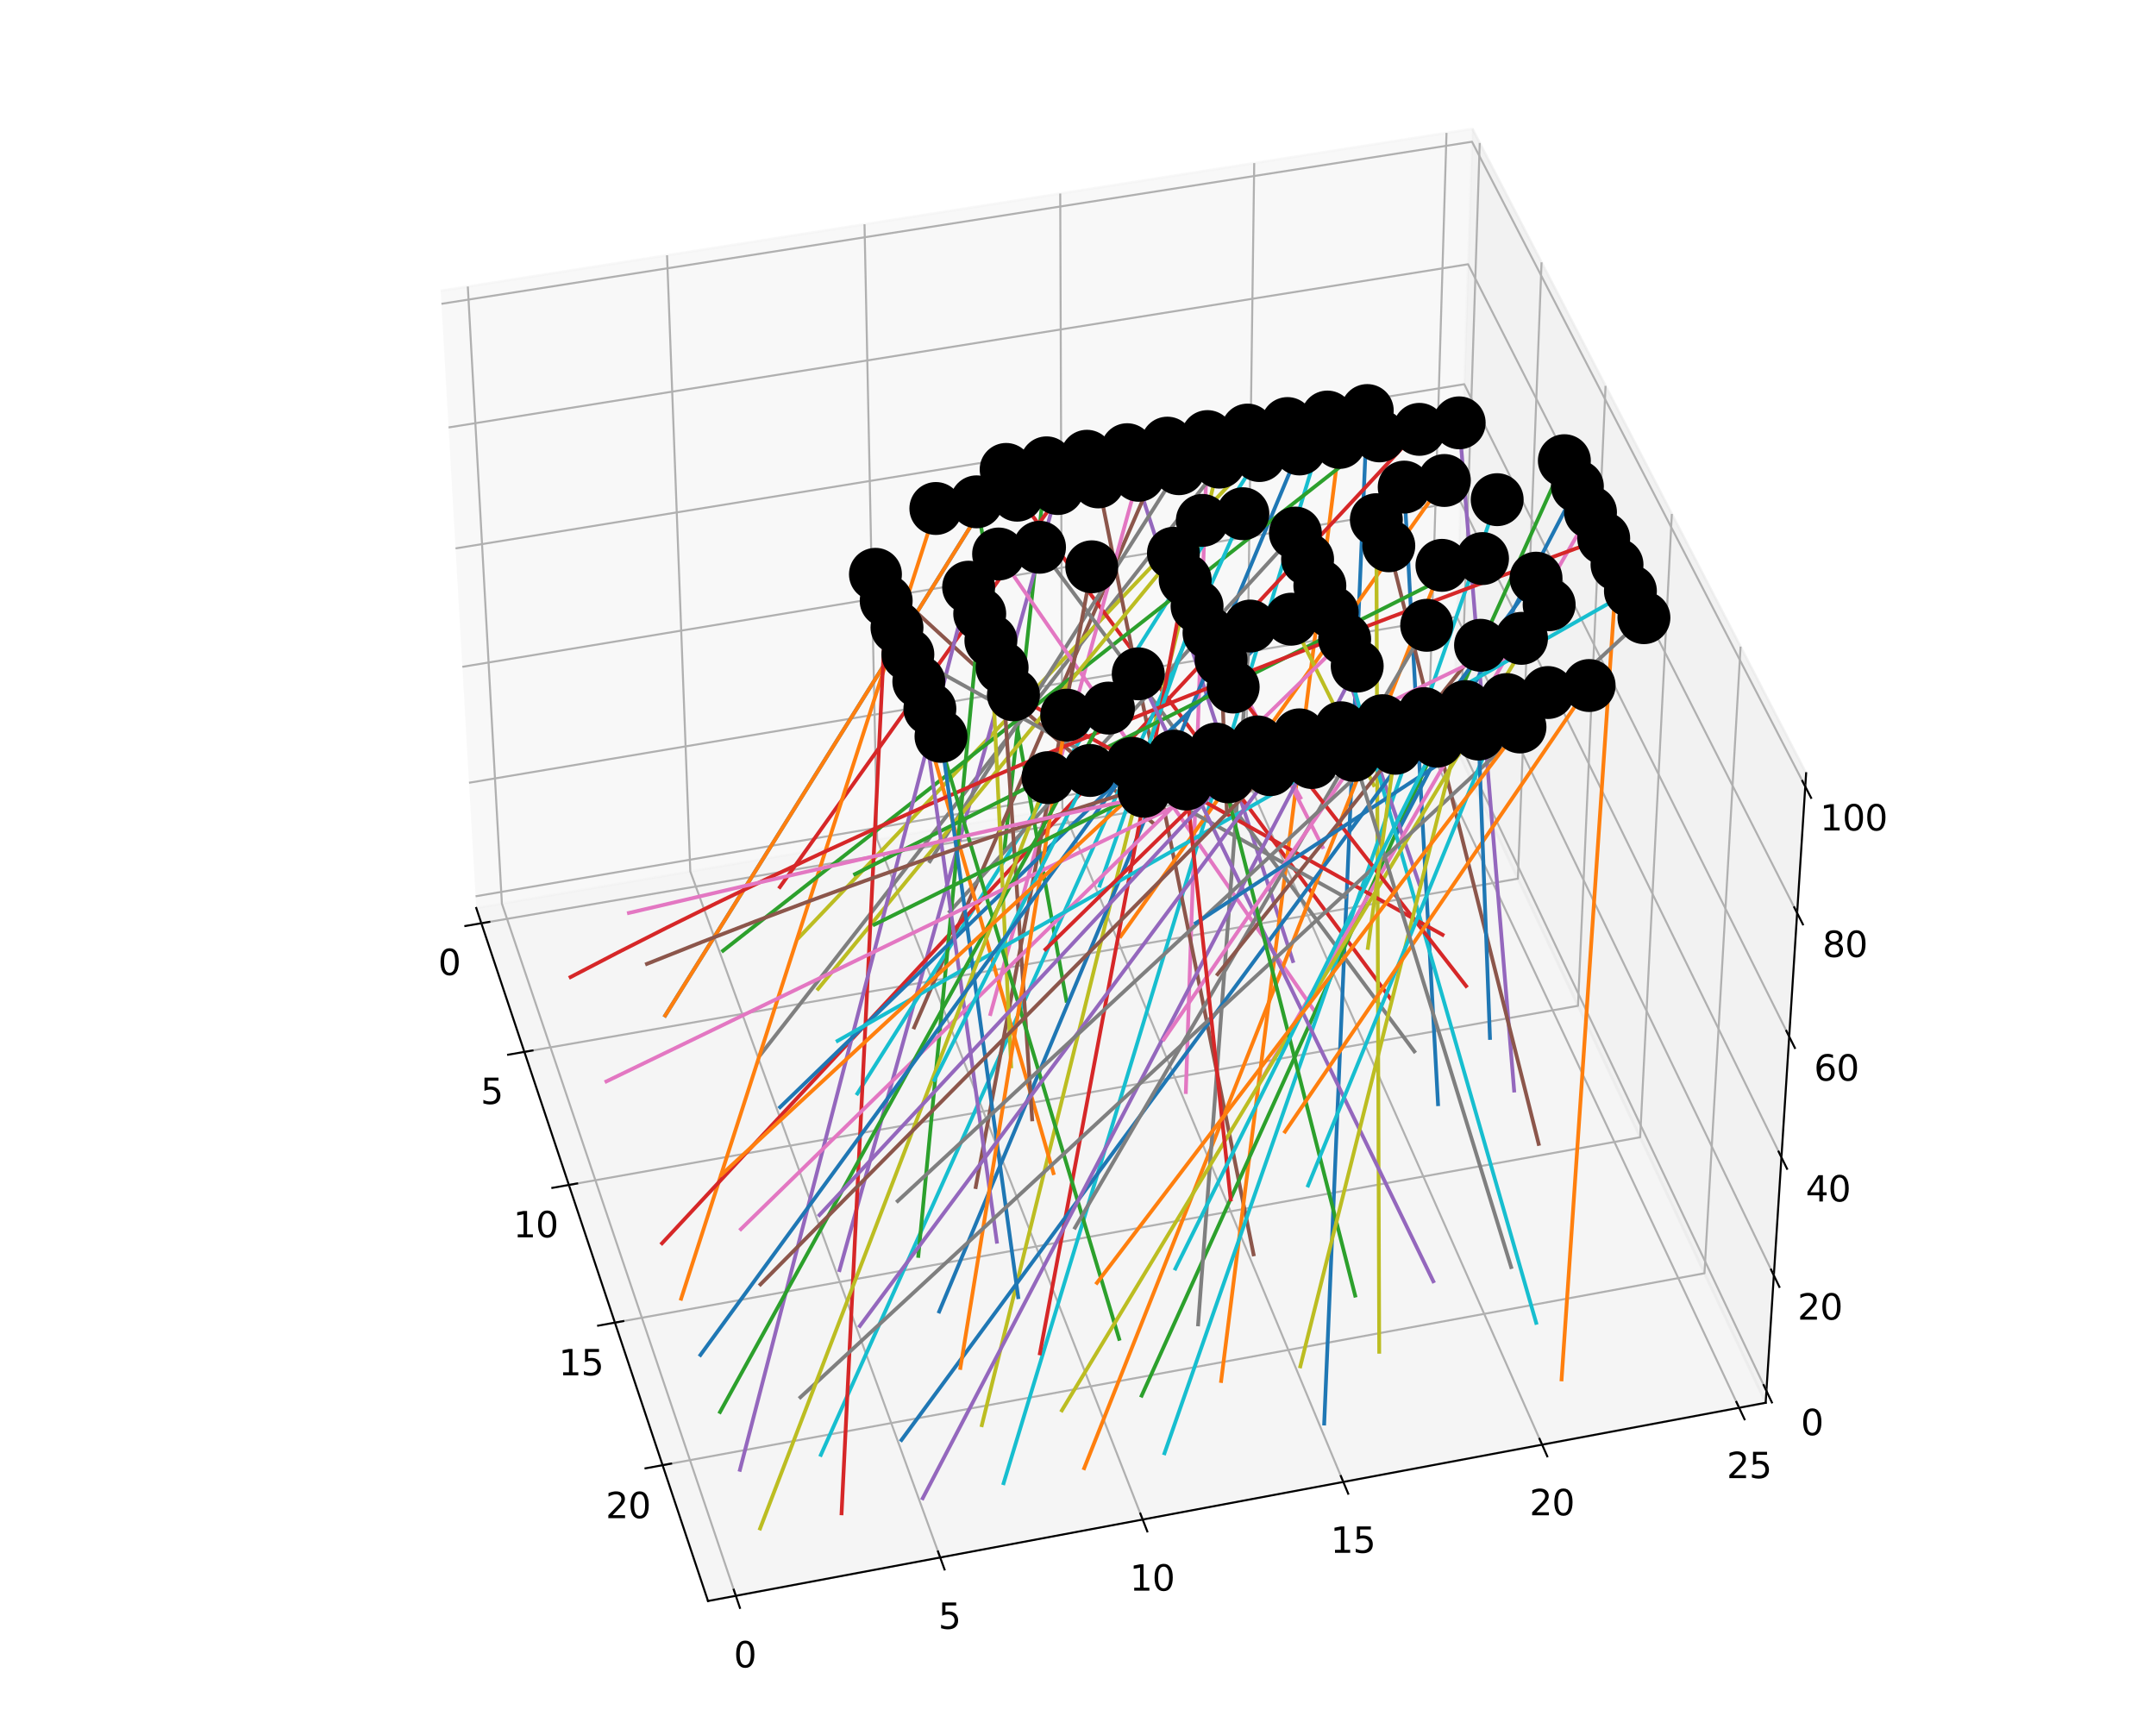 <?xml version="1.0" encoding="utf-8" standalone="no"?>
<!DOCTYPE svg PUBLIC "-//W3C//DTD SVG 1.1//EN"
  "http://www.w3.org/Graphics/SVG/1.1/DTD/svg11.dtd">
<svg height="688.32pt" version="1.1" viewBox="0 0 855.36 688.32" width="855.36pt" xmlns="http://www.w3.org/2000/svg" xmlns:xlink="http://www.w3.org/1999/xlink">
 <defs>
  <style type="text/css">*{stroke-linecap:butt;stroke-linejoin:round;}</style>
 </defs>
 <g id="figure_1">
  <g id="patch_1">
   <path d="M 0 688.32 
L 855.36 688.32 
L 855.36 0 
L 0 0 
z
" style="fill:#ffffff;"/>
  </g>
  <g id="patch_2">
   <path d="M 94.32 677.52 
L 761.04 677.52 
L 761.04 10.8 
L 94.32 10.8 
z
" style="fill:#ffffff;"/>
  </g>
  <g id="pane3d_1">
   <g id="patch_3">
    <path d="M 188.946 360.26 
L 576.39 294.028 
L 584.16 51.115 
L 174.841 115.374 
" style="fill:#f2f2f2;opacity:0.5;stroke:#f2f2f2;stroke-linejoin:miter;"/>
   </g>
  </g>
  <g id="pane3d_2">
   <g id="patch_4">
    <path d="M 576.39 294.028 
L 700.499 556.572 
L 716.552 306.785 
L 584.16 51.115 
" style="fill:#e6e6e6;opacity:0.5;stroke:#e6e6e6;stroke-linejoin:miter;"/>
   </g>
  </g>
  <g id="pane3d_3">
   <g id="patch_5">
    <path d="M 188.946 360.26 
L 280.891 635.226 
L 700.499 556.572 
L 576.39 294.028 
" style="fill:#ececec;opacity:0.5;stroke:#ececec;stroke-linejoin:miter;"/>
   </g>
  </g>
  <g id="axis3d_1">
   <g id="line2d_1">
    <path d="M 188.946 360.26 
L 280.891 635.226 
" style="fill:none;stroke:#000000;stroke-linecap:square;stroke-width:0.8;"/>
   </g>
   <g id="Line3DCollection_1">
    <path d="M 190.971 366.314 
L 579.128 299.82 
L 587.066 56.727 
" style="fill:none;stroke:#b0b0b0;stroke-width:0.8;"/>
    <path d="M 208.038 417.356 
L 602.201 348.63 
L 611.586 104.079 
" style="fill:none;stroke:#b0b0b0;stroke-width:0.8;"/>
    <path d="M 225.691 470.145 
L 626.047 399.074 
L 636.974 153.107 
" style="fill:none;stroke:#b0b0b0;stroke-width:0.8;"/>
    <path d="M 243.957 524.773 
L 650.704 451.234 
L 663.277 203.901 
" style="fill:none;stroke:#b0b0b0;stroke-width:0.8;"/>
    <path d="M 262.872 581.337 
L 676.215 505.2 
L 690.544 256.559 
" style="fill:none;stroke:#b0b0b0;stroke-width:0.8;"/>
   </g>
   <g id="xtick_1">
    <g id="line2d_2">
     <path d="M 194.145 365.77 
L 184.619 367.402 
" style="fill:none;stroke:#000000;stroke-linecap:square;stroke-width:0.8;"/>
    </g>
    <g id="text_1">
     <!-- 0 -->
     <g transform="translate(173.826 386.87)scale(0.14 -0.14)">
      <defs>
       <path d="M 2034 4250 
Q 1547 4250 1301 3770 
Q 1056 3291 1056 2328 
Q 1056 1369 1301 889 
Q 1547 409 2034 409 
Q 2525 409 2770 889 
Q 3016 1369 3016 2328 
Q 3016 3291 2770 3770 
Q 2525 4250 2034 4250 
z
M 2034 4750 
Q 2819 4750 3233 4129 
Q 3647 3509 3647 2328 
Q 3647 1150 3233 529 
Q 2819 -91 2034 -91 
Q 1250 -91 836 529 
Q 422 1150 422 2328 
Q 422 3509 836 4129 
Q 1250 4750 2034 4750 
z
" id="DejaVuSans-30" transform="scale(0.016)"/>
      </defs>
      <use xlink:href="#DejaVuSans-30"/>
     </g>
    </g>
   </g>
   <g id="xtick_2">
    <g id="line2d_3">
     <path d="M 211.263 416.794 
L 201.586 418.481 
" style="fill:none;stroke:#000000;stroke-linecap:square;stroke-width:0.8;"/>
    </g>
    <g id="text_2">
     <!-- 5 -->
     <g transform="translate(190.663 438.025)scale(0.14 -0.14)">
      <defs>
       <path d="M 691 4666 
L 3169 4666 
L 3169 4134 
L 1269 4134 
L 1269 2991 
Q 1406 3038 1543 3061 
Q 1681 3084 1819 3084 
Q 2600 3084 3056 2656 
Q 3513 2228 3513 1497 
Q 3513 744 3044 326 
Q 2575 -91 1722 -91 
Q 1428 -91 1123 -41 
Q 819 9 494 109 
L 494 744 
Q 775 591 1075 516 
Q 1375 441 1709 441 
Q 2250 441 2565 725 
Q 2881 1009 2881 1497 
Q 2881 1984 2565 2268 
Q 2250 2553 1709 2553 
Q 1456 2553 1204 2497 
Q 953 2441 691 2322 
L 691 4666 
z
" id="DejaVuSans-35" transform="scale(0.016)"/>
      </defs>
      <use xlink:href="#DejaVuSans-35"/>
     </g>
    </g>
   </g>
   <g id="xtick_3">
    <g id="line2d_4">
     <path d="M 228.967 469.564 
L 219.134 471.309 
" style="fill:none;stroke:#000000;stroke-linecap:square;stroke-width:0.8;"/>
    </g>
    <g id="text_3">
     <!-- 10 -->
     <g transform="translate(203.621 490.929)scale(0.14 -0.14)">
      <defs>
       <path d="M 794 531 
L 1825 531 
L 1825 4091 
L 703 3866 
L 703 4441 
L 1819 4666 
L 2450 4666 
L 2450 531 
L 3481 531 
L 3481 0 
L 794 0 
L 794 531 
z
" id="DejaVuSans-31" transform="scale(0.016)"/>
      </defs>
      <use xlink:href="#DejaVuSans-31"/>
      <use x="63.623" xlink:href="#DejaVuSans-30"/>
     </g>
    </g>
   </g>
   <g id="xtick_4">
    <g id="line2d_5">
     <path d="M 247.287 524.171 
L 237.293 525.978 
" style="fill:none;stroke:#000000;stroke-linecap:square;stroke-width:0.8;"/>
    </g>
    <g id="text_4">
     <!-- 15 -->
     <g transform="translate(221.639 545.673)scale(0.14 -0.14)">
      <use xlink:href="#DejaVuSans-31"/>
      <use x="63.623" xlink:href="#DejaVuSans-35"/>
     </g>
    </g>
   </g>
   <g id="xtick_5">
    <g id="line2d_6">
     <path d="M 266.257 580.714 
L 256.097 582.585 
" style="fill:none;stroke:#000000;stroke-linecap:square;stroke-width:0.8;"/>
    </g>
    <g id="text_5">
     <!-- 20 -->
     <g transform="translate(240.295 602.356)scale(0.14 -0.14)">
      <defs>
       <path d="M 1228 531 
L 3431 531 
L 3431 0 
L 469 0 
L 469 531 
Q 828 903 1448 1529 
Q 2069 2156 2228 2338 
Q 2531 2678 2651 2914 
Q 2772 3150 2772 3378 
Q 2772 3750 2511 3984 
Q 2250 4219 1831 4219 
Q 1534 4219 1204 4116 
Q 875 4013 500 3803 
L 500 4441 
Q 881 4594 1212 4672 
Q 1544 4750 1819 4750 
Q 2544 4750 2975 4387 
Q 3406 4025 3406 3419 
Q 3406 3131 3298 2873 
Q 3191 2616 2906 2266 
Q 2828 2175 2409 1742 
Q 1991 1309 1228 531 
z
" id="DejaVuSans-32" transform="scale(0.016)"/>
      </defs>
      <use xlink:href="#DejaVuSans-32"/>
      <use x="63.623" xlink:href="#DejaVuSans-30"/>
     </g>
    </g>
   </g>
  </g>
  <g id="axis3d_2">
   <g id="line2d_7">
    <path d="M 700.499 556.572 
L 280.891 635.226 
" style="fill:none;stroke:#000000;stroke-linecap:square;stroke-width:0.8;"/>
   </g>
   <g id="Line3DCollection_2">
    <path d="M 185.6 113.685 
L 199.117 358.522 
L 291.928 633.157 
" style="fill:none;stroke:#b0b0b0;stroke-width:0.8;"/>
    <path d="M 264.642 101.276 
L 273.865 345.744 
L 373.003 617.96 
" style="fill:none;stroke:#b0b0b0;stroke-width:0.8;"/>
    <path d="M 342.982 88.978 
L 347.985 333.073 
L 453.334 602.902 
" style="fill:none;stroke:#b0b0b0;stroke-width:0.8;"/>
    <path d="M 420.629 76.788 
L 421.483 320.509 
L 532.932 587.982 
" style="fill:none;stroke:#b0b0b0;stroke-width:0.8;"/>
    <path d="M 497.592 64.705 
L 494.368 308.05 
L 611.807 573.197 
" style="fill:none;stroke:#b0b0b0;stroke-width:0.8;"/>
    <path d="M 573.881 52.728 
L 566.648 295.694 
L 689.969 558.546 
" style="fill:none;stroke:#b0b0b0;stroke-width:0.8;"/>
   </g>
   <g id="xtick_6">
    <g id="line2d_8">
     <path d="M 291.119 630.762 
L 293.55 637.957 
" style="fill:none;stroke:#000000;stroke-linecap:square;stroke-width:0.8;"/>
    </g>
    <g id="text_6">
     <!-- 0 -->
     <g transform="translate(291.112 661.569)scale(0.14 -0.14)">
      <use xlink:href="#DejaVuSans-30"/>
     </g>
    </g>
   </g>
   <g id="xtick_7">
    <g id="line2d_9">
     <path d="M 372.138 615.587 
L 374.735 622.716 
" style="fill:none;stroke:#000000;stroke-linecap:square;stroke-width:0.8;"/>
    </g>
    <g id="text_7">
     <!-- 5 -->
     <g transform="translate(372.256 646.274)scale(0.14 -0.14)">
      <use xlink:href="#DejaVuSans-35"/>
     </g>
    </g>
   </g>
   <g id="xtick_8">
    <g id="line2d_10">
     <path d="M 452.416 600.551 
L 455.174 607.615 
" style="fill:none;stroke:#000000;stroke-linecap:square;stroke-width:0.8;"/>
    </g>
    <g id="text_8">
     <!-- 10 -->
     <g transform="translate(448.201 631.119)scale(0.14 -0.14)">
      <use xlink:href="#DejaVuSans-31"/>
      <use x="63.623" xlink:href="#DejaVuSans-30"/>
     </g>
    </g>
   </g>
   <g id="xtick_9">
    <g id="line2d_11">
     <path d="M 531.961 585.652 
L 534.878 592.651 
" style="fill:none;stroke:#000000;stroke-linecap:square;stroke-width:0.8;"/>
    </g>
    <g id="text_9">
     <!-- 15 -->
     <g transform="translate(527.865 616.103)scale(0.14 -0.14)">
      <use xlink:href="#DejaVuSans-31"/>
      <use x="63.623" xlink:href="#DejaVuSans-35"/>
     </g>
    </g>
   </g>
   <g id="xtick_10">
    <g id="line2d_12">
     <path d="M 610.785 570.888 
L 613.857 577.824 
" style="fill:none;stroke:#000000;stroke-linecap:square;stroke-width:0.8;"/>
    </g>
    <g id="text_10">
     <!-- 20 -->
     <g transform="translate(606.805 601.223)scale(0.14 -0.14)">
      <use xlink:href="#DejaVuSans-32"/>
      <use x="63.623" xlink:href="#DejaVuSans-30"/>
     </g>
    </g>
   </g>
   <g id="xtick_11">
    <g id="line2d_13">
     <path d="M 688.896 556.258 
L 692.12 563.131 
" style="fill:none;stroke:#000000;stroke-linecap:square;stroke-width:0.8;"/>
    </g>
    <g id="text_11">
     <!-- 25 -->
     <g transform="translate(685.031 586.478)scale(0.14 -0.14)">
      <use xlink:href="#DejaVuSans-32"/>
      <use x="63.623" xlink:href="#DejaVuSans-35"/>
     </g>
    </g>
   </g>
  </g>
  <g id="axis3d_3">
   <g id="line2d_14">
    <path d="M 700.499 556.572 
L 716.552 306.785 
" style="fill:none;stroke:#000000;stroke-linecap:square;stroke-width:0.8;"/>
   </g>
   <g id="Line3DCollection_3">
    <path d="M 700.802 551.858 
L 576.537 289.421 
L 188.679 355.621 
" style="fill:none;stroke:#b0b0b0;stroke-width:0.8;"/>
    <path d="M 703.747 506.04 
L 577.968 244.693 
L 186.084 310.574 
" style="fill:none;stroke:#b0b0b0;stroke-width:0.8;"/>
    <path d="M 706.758 459.19 
L 579.428 199.04 
L 183.435 264.573 
" style="fill:none;stroke:#b0b0b0;stroke-width:0.8;"/>
    <path d="M 709.837 411.271 
L 580.919 152.433 
L 180.729 217.59 
" style="fill:none;stroke:#b0b0b0;stroke-width:0.8;"/>
    <path d="M 712.988 362.247 
L 582.441 104.843 
L 177.964 169.592 
" style="fill:none;stroke:#b0b0b0;stroke-width:0.8;"/>
    <path d="M 716.212 312.078 
L 583.996 56.237 
L 175.139 120.545 
" style="fill:none;stroke:#b0b0b0;stroke-width:0.8;"/>
   </g>
   <g id="xtick_12">
    <g id="line2d_15">
     <path d="M 699.721 549.573 
L 702.97 556.436 
" style="fill:none;stroke:#000000;stroke-linecap:square;stroke-width:0.8;"/>
    </g>
    <g id="text_12">
     <!-- 0 -->
     <g transform="translate(714.449 569.431)scale(0.14 -0.14)">
      <use xlink:href="#DejaVuSans-30"/>
     </g>
    </g>
   </g>
   <g id="xtick_13">
    <g id="line2d_16">
     <path d="M 702.651 503.763 
L 705.943 510.604 
" style="fill:none;stroke:#000000;stroke-linecap:square;stroke-width:0.8;"/>
    </g>
    <g id="text_13">
     <!-- 20 -->
     <g transform="translate(713.148 523.591)scale(0.14 -0.14)">
      <use xlink:href="#DejaVuSans-32"/>
      <use x="63.623" xlink:href="#DejaVuSans-30"/>
     </g>
    </g>
   </g>
   <g id="xtick_14">
    <g id="line2d_17">
     <path d="M 705.647 456.921 
L 708.983 463.737 
" style="fill:none;stroke:#000000;stroke-linecap:square;stroke-width:0.8;"/>
    </g>
    <g id="text_14">
     <!-- 40 -->
     <g transform="translate(716.372 476.716)scale(0.14 -0.14)">
      <defs>
       <path d="M 2419 4116 
L 825 1625 
L 2419 1625 
L 2419 4116 
z
M 2253 4666 
L 3047 4666 
L 3047 1625 
L 3713 1625 
L 3713 1100 
L 3047 1100 
L 3047 0 
L 2419 0 
L 2419 1100 
L 313 1100 
L 313 1709 
L 2253 4666 
z
" id="DejaVuSans-34" transform="scale(0.016)"/>
      </defs>
      <use xlink:href="#DejaVuSans-34"/>
      <use x="63.623" xlink:href="#DejaVuSans-30"/>
     </g>
    </g>
   </g>
   <g id="xtick_15">
    <g id="line2d_18">
     <path d="M 708.712 409.012 
L 712.093 415.799 
" style="fill:none;stroke:#000000;stroke-linecap:square;stroke-width:0.8;"/>
    </g>
    <g id="text_15">
     <!-- 60 -->
     <g transform="translate(719.671 428.769)scale(0.14 -0.14)">
      <defs>
       <path d="M 2113 2584 
Q 1688 2584 1439 2293 
Q 1191 2003 1191 1497 
Q 1191 994 1439 701 
Q 1688 409 2113 409 
Q 2538 409 2786 701 
Q 3034 994 3034 1497 
Q 3034 2003 2786 2293 
Q 2538 2584 2113 2584 
z
M 3366 4563 
L 3366 3988 
Q 3128 4100 2886 4159 
Q 2644 4219 2406 4219 
Q 1781 4219 1451 3797 
Q 1122 3375 1075 2522 
Q 1259 2794 1537 2939 
Q 1816 3084 2150 3084 
Q 2853 3084 3261 2657 
Q 3669 2231 3669 1497 
Q 3669 778 3244 343 
Q 2819 -91 2113 -91 
Q 1303 -91 875 529 
Q 447 1150 447 2328 
Q 447 3434 972 4092 
Q 1497 4750 2381 4750 
Q 2619 4750 2861 4703 
Q 3103 4656 3366 4563 
z
" id="DejaVuSans-36" transform="scale(0.016)"/>
      </defs>
      <use xlink:href="#DejaVuSans-36"/>
      <use x="63.623" xlink:href="#DejaVuSans-30"/>
     </g>
    </g>
   </g>
   <g id="xtick_16">
    <g id="line2d_19">
     <path d="M 711.847 359.998 
L 715.274 366.754 
" style="fill:none;stroke:#000000;stroke-linecap:square;stroke-width:0.8;"/>
    </g>
    <g id="text_16">
     <!-- 80 -->
     <g transform="translate(723.045 379.713)scale(0.14 -0.14)">
      <defs>
       <path d="M 2034 2216 
Q 1584 2216 1326 1975 
Q 1069 1734 1069 1313 
Q 1069 891 1326 650 
Q 1584 409 2034 409 
Q 2484 409 2743 651 
Q 3003 894 3003 1313 
Q 3003 1734 2745 1975 
Q 2488 2216 2034 2216 
z
M 1403 2484 
Q 997 2584 770 2862 
Q 544 3141 544 3541 
Q 544 4100 942 4425 
Q 1341 4750 2034 4750 
Q 2731 4750 3128 4425 
Q 3525 4100 3525 3541 
Q 3525 3141 3298 2862 
Q 3072 2584 2669 2484 
Q 3125 2378 3379 2068 
Q 3634 1759 3634 1313 
Q 3634 634 3220 271 
Q 2806 -91 2034 -91 
Q 1263 -91 848 271 
Q 434 634 434 1313 
Q 434 1759 690 2068 
Q 947 2378 1403 2484 
z
M 1172 3481 
Q 1172 3119 1398 2916 
Q 1625 2713 2034 2713 
Q 2441 2713 2670 2916 
Q 2900 3119 2900 3481 
Q 2900 3844 2670 4047 
Q 2441 4250 2034 4250 
Q 1625 4250 1398 4047 
Q 1172 3844 1172 3481 
z
" id="DejaVuSans-38" transform="scale(0.016)"/>
      </defs>
      <use xlink:href="#DejaVuSans-38"/>
      <use x="63.623" xlink:href="#DejaVuSans-30"/>
     </g>
    </g>
   </g>
   <g id="xtick_17">
    <g id="line2d_20">
     <path d="M 715.056 309.841 
L 718.53 316.563 
" style="fill:none;stroke:#000000;stroke-linecap:square;stroke-width:0.8;"/>
    </g>
    <g id="text_17">
     <!-- 100 -->
     <g transform="translate(722.045 329.51)scale(0.14 -0.14)">
      <use xlink:href="#DejaVuSans-31"/>
      <use x="63.623" xlink:href="#DejaVuSans-30"/>
      <use x="127.246" xlink:href="#DejaVuSans-30"/>
     </g>
    </g>
   </g>
  </g>
  <g id="axes_1">
   <g id="line2d_21">
    <defs>
     <path d="M 0 3.75 
C 0.995 3.75 1.948 3.355 2.652 2.652 
C 3.355 1.948 3.75 0.995 3.75 0 
C 3.75 -0.995 3.355 -1.948 2.652 -2.652 
C 1.948 -3.355 0.995 -3.75 0 -3.75 
C -0.995 -3.75 -1.948 -3.355 -2.652 -2.652 
C -3.355 -1.948 -3.75 -0.995 -3.75 0 
C -3.75 0.995 -3.355 1.948 -2.652 2.652 
C -1.948 3.355 -0.995 3.75 0 3.75 
z
" id="m6e0db91d00" style="stroke:#000000;"/>
    </defs>
    <g clip-path="url(#pfc19311db6)">
     <use style="stroke:#000000;" x="399.175" xlink:href="#m6e0db91d00" y="186.252"/>
    </g>
   </g>
   <g id="line2d_22">
    <path clip-path="url(#pfc19311db6)" d="M 263.92 402.92 
L 399.175 186.252 
L 399.175 186.252 
" style="fill:none;stroke:#1f77b4;stroke-linecap:square;stroke-width:1.5;"/>
   </g>
   <g id="line2d_23">
    <path clip-path="url(#pfc19311db6)" d="M 263.92 402.92 
L 399.175 186.252 
L 399.175 186.252 
" style="fill:none;stroke:#ff7f0e;stroke-linecap:square;stroke-width:1.5;"/>
   </g>
   <g id="line2d_24">
    <path clip-path="url(#pfc19311db6)" d="M 398.517 336.649 
L 415.209 183.637 
L 415.209 183.637 
" style="fill:none;stroke:#2ca02c;stroke-linecap:square;stroke-width:1.5;"/>
   </g>
   <g id="line2d_25">
    <path clip-path="url(#pfc19311db6)" d="M 309.415 351.943 
L 431.214 181.028 
L 431.214 181.028 
" style="fill:none;stroke:#d62728;stroke-linecap:square;stroke-width:1.5;"/>
   </g>
   <g id="line2d_26">
    <path clip-path="url(#pfc19311db6)" d="M 512.933 381.306 
L 447.19 178.423 
L 447.19 178.423 
" style="fill:none;stroke:#9467bd;stroke-linecap:square;stroke-width:1.5;"/>
   </g>
   <g id="line2d_27">
    <path clip-path="url(#pfc19311db6)" d="M 362.679 407.652 
L 463.137 175.823 
L 463.137 175.823 
" style="fill:none;stroke:#8c564b;stroke-linecap:square;stroke-width:1.5;"/>
   </g>
   <g id="line2d_28">
    <path clip-path="url(#pfc19311db6)" d="M 470.459 433.288 
L 479.054 173.227 
L 479.054 173.227 
" style="fill:none;stroke:#e377c2;stroke-linecap:square;stroke-width:1.5;"/>
   </g>
   <g id="line2d_29">
    <path clip-path="url(#pfc19311db6)" d="M 301.847 418.319 
L 494.943 170.636 
L 494.943 170.636 
" style="fill:none;stroke:#7f7f7f;stroke-linecap:square;stroke-width:1.5;"/>
   </g>
   <g id="line2d_30">
    <path clip-path="url(#pfc19311db6)" d="M 316.947 372.017 
L 510.802 168.05 
L 510.802 168.05 
" style="fill:none;stroke:#bcbd22;stroke-linecap:square;stroke-width:1.5;"/>
   </g>
   <g id="line2d_31">
    <path clip-path="url(#pfc19311db6)" d="M 398.168 588.483 
L 526.633 165.469 
L 526.633 165.469 
" style="fill:none;stroke:#17becf;stroke-linecap:square;stroke-width:1.5;"/>
   </g>
   <g id="line2d_32">
    <path clip-path="url(#pfc19311db6)" d="M 525.351 564.823 
L 542.435 162.893 
L 542.435 162.893 
" style="fill:none;stroke:#1f77b4;stroke-linecap:square;stroke-width:1.5;"/>
   </g>
   <g id="line2d_33">
    <path clip-path="url(#pfc19311db6)" d="M 270.223 515.288 
L 371.29 201.754 
L 371.29 201.754 
" style="fill:none;stroke:#ff7f0e;stroke-linecap:square;stroke-width:1.5;"/>
   </g>
   <g id="line2d_34">
    <path clip-path="url(#pfc19311db6)" d="M 423.091 397.059 
L 387.437 199.111 
L 387.437 199.111 
" style="fill:none;stroke:#2ca02c;stroke-linecap:square;stroke-width:1.5;"/>
   </g>
   <g id="line2d_35">
    <path clip-path="url(#pfc19311db6)" d="M 551.832 396.488 
L 403.554 196.473 
L 403.554 196.473 
" style="fill:none;stroke:#d62728;stroke-linecap:square;stroke-width:1.5;"/>
   </g>
   <g id="line2d_36">
    <path clip-path="url(#pfc19311db6)" d="M 333.073 503.941 
L 419.642 193.84 
L 419.642 193.84 
" style="fill:none;stroke:#9467bd;stroke-linecap:square;stroke-width:1.5;"/>
   </g>
   <g id="line2d_37">
    <path clip-path="url(#pfc19311db6)" d="M 497.335 497.689 
L 435.7 191.211 
L 435.7 191.211 
" style="fill:none;stroke:#8c564b;stroke-linecap:square;stroke-width:1.5;"/>
   </g>
   <g id="line2d_38">
    <path clip-path="url(#pfc19311db6)" d="M 392.937 402.347 
L 451.729 188.588 
L 451.729 188.588 
" style="fill:none;stroke:#e377c2;stroke-linecap:square;stroke-width:1.5;"/>
   </g>
   <g id="line2d_39">
    <path clip-path="url(#pfc19311db6)" d="M 368.917 341.73 
L 467.728 185.969 
L 467.728 185.969 
" style="fill:none;stroke:#7f7f7f;stroke-linecap:square;stroke-width:1.5;"/>
   </g>
   <g id="line2d_40">
    <path clip-path="url(#pfc19311db6)" d="M 389.529 565.459 
L 483.698 183.355 
L 483.698 183.355 
" style="fill:none;stroke:#bcbd22;stroke-linecap:square;stroke-width:1.5;"/>
   </g>
   <g id="line2d_41">
    <path clip-path="url(#pfc19311db6)" d="M 340.156 433.873 
L 499.639 180.746 
L 499.639 180.746 
" style="fill:none;stroke:#17becf;stroke-linecap:square;stroke-width:1.5;"/>
   </g>
   <g id="line2d_42">
    <path clip-path="url(#pfc19311db6)" d="M 372.612 520.373 
L 515.551 178.141 
L 515.551 178.141 
" style="fill:none;stroke:#1f77b4;stroke-linecap:square;stroke-width:1.5;"/>
   </g>
   <g id="line2d_43">
    <path clip-path="url(#pfc19311db6)" d="M 484.464 547.931 
L 531.433 175.541 
L 531.433 175.541 
" style="fill:none;stroke:#ff7f0e;stroke-linecap:square;stroke-width:1.5;"/>
   </g>
   <g id="line2d_44">
    <path clip-path="url(#pfc19311db6)" d="M 286.858 377.218 
L 547.287 172.947 
L 547.287 172.947 
" style="fill:none;stroke:#2ca02c;stroke-linecap:square;stroke-width:1.5;"/>
   </g>
   <g id="line2d_45">
    <path clip-path="url(#pfc19311db6)" d="M 262.662 493.283 
L 563.112 170.356 
L 563.112 170.356 
" style="fill:none;stroke:#d62728;stroke-linecap:square;stroke-width:1.5;"/>
   </g>
   <g id="line2d_46">
    <path clip-path="url(#pfc19311db6)" d="M 600.713 432.703 
L 578.907 167.771 
L 578.907 167.771 
" style="fill:none;stroke:#9467bd;stroke-linecap:square;stroke-width:1.5;"/>
   </g>
   <g id="line2d_47">
    <path clip-path="url(#pfc19311db6)" d="M 457.418 326.539 
L 441.086 312.538 
L 423.702 297.339 
L 404.939 280.632 
L 384.294 261.948 
L 361.158 240.701 
L 347.324 227.871 
L 347.324 227.871 
" style="fill:none;stroke:#8c564b;stroke-linecap:square;stroke-width:1.5;"/>
   </g>
   <g id="line2d_48">
    <path clip-path="url(#pfc19311db6)" d="M 521.906 401.774 
L 396.182 219.812 
L 396.182 219.812 
" style="fill:none;stroke:#e377c2;stroke-linecap:square;stroke-width:1.5;"/>
   </g>
   <g id="line2d_49">
    <path clip-path="url(#pfc19311db6)" d="M 561.112 417.161 
L 412.408 217.136 
L 412.408 217.136 
" style="fill:none;stroke:#7f7f7f;stroke-linecap:square;stroke-width:1.5;"/>
   </g>
   <g id="line2d_50">
    <path clip-path="url(#pfc19311db6)" d="M 324.58 392.359 
L 477.01 206.48 
L 477.01 206.48 
" style="fill:none;stroke:#bcbd22;stroke-linecap:square;stroke-width:1.5;"/>
   </g>
   <g id="line2d_51">
    <path clip-path="url(#pfc19311db6)" d="M 325.662 577.25 
L 493.087 203.828 
L 493.087 203.828 
" style="fill:none;stroke:#17becf;stroke-linecap:square;stroke-width:1.5;"/>
   </g>
   <g id="line2d_52">
    <path clip-path="url(#pfc19311db6)" d="M 570.518 438.114 
L 557.096 193.27 
L 557.096 193.27 
" style="fill:none;stroke:#1f77b4;stroke-linecap:square;stroke-width:1.5;"/>
   </g>
   <g id="line2d_53">
    <path clip-path="url(#pfc19311db6)" d="M 444.655 371.455 
L 573.025 190.643 
L 573.025 190.643 
" style="fill:none;stroke:#ff7f0e;stroke-linecap:square;stroke-width:1.5;"/>
   </g>
   <g id="line2d_54">
    <path clip-path="url(#pfc19311db6)" d="M 452.934 553.753 
L 620.636 182.79 
L 620.636 182.79 
" style="fill:none;stroke:#2ca02c;stroke-linecap:square;stroke-width:1.5;"/>
   </g>
   <g id="line2d_55">
    <path clip-path="url(#pfc19311db6)" d="M 333.876 600.444 
L 351.579 238.393 
L 351.579 238.393 
" style="fill:none;stroke:#d62728;stroke-linecap:square;stroke-width:1.5;"/>
   </g>
   <g id="line2d_56">
    <path clip-path="url(#pfc19311db6)" d="M 293.553 583.178 
L 384.291 232.976 
L 384.291 232.976 
" style="fill:none;stroke:#9467bd;stroke-linecap:square;stroke-width:1.5;"/>
   </g>
   <g id="line2d_57">
    <path clip-path="url(#pfc19311db6)" d="M 387.108 470.982 
L 433.132 224.889 
L 433.132 224.889 
" style="fill:none;stroke:#8c564b;stroke-linecap:square;stroke-width:1.5;"/>
   </g>
   <g id="line2d_58">
    <path clip-path="url(#pfc19311db6)" d="M 524.725 336.101 
L 465.542 219.523 
L 465.542 219.523 
" style="fill:none;stroke:#e377c2;stroke-linecap:square;stroke-width:1.5;"/>
   </g>
   <g id="line2d_59">
    <path clip-path="url(#pfc19311db6)" d="M 376.817 361.668 
L 513.931 211.51 
L 513.931 211.51 
" style="fill:none;stroke:#7f7f7f;stroke-linecap:square;stroke-width:1.5;"/>
   </g>
   <g id="line2d_60">
    <path clip-path="url(#pfc19311db6)" d="M 547.185 536.352 
L 546.042 206.193 
L 546.042 206.193 
" style="fill:none;stroke:#bcbd22;stroke-linecap:square;stroke-width:1.5;"/>
   </g>
   <g id="line2d_61">
    <path clip-path="url(#pfc19311db6)" d="M 461.991 576.61 
L 593.986 198.254 
L 593.986 198.254 
" style="fill:none;stroke:#17becf;stroke-linecap:square;stroke-width:1.5;"/>
   </g>
   <g id="line2d_62">
    <path clip-path="url(#pfc19311db6)" d="M 554.007 331.039 
L 625.802 192.986 
L 625.802 192.986 
" style="fill:none;stroke:#1f77b4;stroke-linecap:square;stroke-width:1.5;"/>
   </g>
   <g id="line2d_63">
    <path clip-path="url(#pfc19311db6)" d="M 417.945 465.456 
L 355.865 248.992 
L 355.865 248.992 
" style="fill:none;stroke:#ff7f0e;stroke-linecap:square;stroke-width:1.5;"/>
   </g>
   <g id="line2d_64">
    <path clip-path="url(#pfc19311db6)" d="M 364.33 498.299 
L 388.689 243.535 
L 388.689 243.535 
" style="fill:none;stroke:#2ca02c;stroke-linecap:square;stroke-width:1.5;"/>
   </g>
   <g id="line2d_65">
    <path clip-path="url(#pfc19311db6)" d="M 412.564 536.976 
L 470.213 229.984 
L 470.213 229.984 
" style="fill:none;stroke:#d62728;stroke-linecap:square;stroke-width:1.5;"/>
   </g>
   <g id="line2d_66">
    <path clip-path="url(#pfc19311db6)" d="M 563.101 350.835 
L 518.764 221.913 
L 518.764 221.913 
" style="fill:none;stroke:#9467bd;stroke-linecap:square;stroke-width:1.5;"/>
   </g>
   <g id="line2d_67">
    <path clip-path="url(#pfc19311db6)" d="M 610.437 453.869 
L 550.982 216.558 
L 550.982 216.558 
" style="fill:none;stroke:#8c564b;stroke-linecap:square;stroke-width:1.5;"/>
   </g>
   <g id="line2d_68">
    <path clip-path="url(#pfc19311db6)" d="M 500.782 427.894 
L 631.006 203.255 
L 631.006 203.255 
" style="fill:none;stroke:#e377c2;stroke-linecap:square;stroke-width:1.5;"/>
   </g>
   <g id="line2d_69">
    <path clip-path="url(#pfc19311db6)" d="M 533.641 355.964 
L 360.182 259.668 
L 360.182 259.668 
" style="fill:none;stroke:#7f7f7f;stroke-linecap:square;stroke-width:1.5;"/>
   </g>
   <g id="line2d_70">
    <path clip-path="url(#pfc19311db6)" d="M 401.16 423.099 
L 393.118 254.172 
L 393.118 254.172 
" style="fill:none;stroke:#bcbd22;stroke-linecap:square;stroke-width:1.5;"/>
   </g>
   <g id="line2d_71">
    <path clip-path="url(#pfc19311db6)" d="M 436.281 351.389 
L 474.918 240.521 
L 474.918 240.521 
" style="fill:none;stroke:#17becf;stroke-linecap:square;stroke-width:1.5;"/>
   </g>
   <g id="line2d_72">
    <path clip-path="url(#pfc19311db6)" d="M 309.494 439.288 
L 523.632 232.392 
L 523.632 232.392 
" style="fill:none;stroke:#1f77b4;stroke-linecap:square;stroke-width:1.5;"/>
   </g>
   <g id="line2d_73">
    <path clip-path="url(#pfc19311db6)" d="M 430.138 582.536 
L 572.075 224.308 
L 572.075 224.308 
" style="fill:none;stroke:#ff7f0e;stroke-linecap:square;stroke-width:1.5;"/>
   </g>
   <g id="line2d_74">
    <path clip-path="url(#pfc19311db6)" d="M 339.216 346.828 
L 588.163 221.623 
L 588.163 221.623 
" style="fill:none;stroke:#2ca02c;stroke-linecap:square;stroke-width:1.5;"/>
   </g>
   <g id="line2d_75">
    <path clip-path="url(#pfc19311db6)" d="M 226.37 387.674 
L 245.182 377.89 
L 264.467 368.11 
L 284.24 358.334 
L 304.516 348.562 
L 325.311 338.791 
L 346.641 329.016 
L 368.524 319.233 
L 391.382 309.261 
L 414.84 299.271 
L 439.328 289.084 
L 464.883 278.693 
L 491.962 267.923 
L 521.043 256.6 
L 552.207 244.709 
L 586.411 231.902 
L 624.682 217.814 
L 636.247 213.599 
L 636.247 213.599 
" style="fill:none;stroke:#d62728;stroke-linecap:square;stroke-width:1.5;"/>
   </g>
   <g id="line2d_76">
    <path clip-path="url(#pfc19311db6)" d="M 395.476 492.676 
L 364.531 270.423 
L 364.531 270.423 
" style="fill:none;stroke:#9467bd;stroke-linecap:square;stroke-width:1.5;"/>
   </g>
   <g id="line2d_77">
    <path clip-path="url(#pfc19311db6)" d="M 409.496 444.133 
L 397.579 264.886 
L 397.579 264.886 
" style="fill:none;stroke:#8c564b;stroke-linecap:square;stroke-width:1.5;"/>
   </g>
   <g id="line2d_78">
    <path clip-path="url(#pfc19311db6)" d="M 515.925 316.497 
L 479.658 251.135 
L 479.658 251.135 
" style="fill:none;stroke:#e377c2;stroke-linecap:square;stroke-width:1.5;"/>
   </g>
   <g id="line2d_79">
    <path clip-path="url(#pfc19311db6)" d="M 475.329 525.475 
L 495.981 248.4 
L 495.981 248.4 
" style="fill:none;stroke:#7f7f7f;stroke-linecap:square;stroke-width:1.5;"/>
   </g>
   <g id="line2d_80">
    <path clip-path="url(#pfc19311db6)" d="M 545.031 311.501 
L 512.274 245.671 
L 512.274 245.671 
" style="fill:none;stroke:#bcbd22;stroke-linecap:square;stroke-width:1.5;"/>
   </g>
   <g id="line2d_81">
    <path clip-path="url(#pfc19311db6)" d="M 609.455 524.855 
L 528.536 242.946 
L 528.536 242.946 
" style="fill:none;stroke:#17becf;stroke-linecap:square;stroke-width:1.5;"/>
   </g>
   <g id="line2d_82">
    <path clip-path="url(#pfc19311db6)" d="M 357.654 571.344 
L 609.393 229.4 
L 609.393 229.4 
" style="fill:none;stroke:#1f77b4;stroke-linecap:square;stroke-width:1.5;"/>
   </g>
   <g id="line2d_83">
    <path clip-path="url(#pfc19311db6)" d="M 619.531 547.303 
L 641.525 224.017 
L 641.525 224.017 
" style="fill:none;stroke:#ff7f0e;stroke-linecap:square;stroke-width:1.5;"/>
   </g>
   <g id="line2d_84">
    <path clip-path="url(#pfc19311db6)" d="M 444.003 531.215 
L 368.912 281.257 
L 368.912 281.257 
" style="fill:none;stroke:#2ca02c;stroke-linecap:square;stroke-width:1.5;"/>
   </g>
   <g id="line2d_85">
    <path clip-path="url(#pfc19311db6)" d="M 572.317 370.894 
L 402.074 275.679 
L 402.074 275.679 
" style="fill:none;stroke:#d62728;stroke-linecap:square;stroke-width:1.5;"/>
   </g>
   <g id="line2d_86">
    <path clip-path="url(#pfc19311db6)" d="M 568.637 508.377 
L 451.582 267.352 
L 451.582 267.352 
" style="fill:none;stroke:#9467bd;stroke-linecap:square;stroke-width:1.5;"/>
   </g>
   <g id="line2d_87">
    <path clip-path="url(#pfc19311db6)" d="M 486.721 321.51 
L 484.432 261.827 
L 484.432 261.827 
" style="fill:none;stroke:#8c564b;stroke-linecap:square;stroke-width:1.5;"/>
   </g>
   <g id="line2d_88">
    <path clip-path="url(#pfc19311db6)" d="M 293.939 487.678 
L 533.475 253.578 
L 533.475 253.578 
" style="fill:none;stroke:#e377c2;stroke-linecap:square;stroke-width:1.5;"/>
   </g>
   <g id="line2d_89">
    <path clip-path="url(#pfc19311db6)" d="M 426.511 487.073 
L 566.018 248.105 
L 566.018 248.105 
" style="fill:none;stroke:#7f7f7f;stroke-linecap:square;stroke-width:1.5;"/>
   </g>
   <g id="line2d_90">
    <path clip-path="url(#pfc19311db6)" d="M 421.289 559.595 
L 614.603 239.933 
L 614.603 239.933 
" style="fill:none;stroke:#bcbd22;stroke-linecap:square;stroke-width:1.5;"/>
   </g>
   <g id="line2d_91">
    <path clip-path="url(#pfc19311db6)" d="M 332.316 412.976 
L 646.843 234.511 
L 646.843 234.511 
" style="fill:none;stroke:#17becf;stroke-linecap:square;stroke-width:1.5;"/>
   </g>
   <g id="line2d_92">
    <path clip-path="url(#pfc19311db6)" d="M 403.96 514.672 
L 373.326 292.171 
L 373.326 292.171 
" style="fill:none;stroke:#1f77b4;stroke-linecap:square;stroke-width:1.5;"/>
   </g>
   <g id="line2d_93">
    <path clip-path="url(#pfc19311db6)" d="M 381.011 542.758 
L 423.192 283.751 
L 423.192 283.751 
" style="fill:none;stroke:#ff7f0e;stroke-linecap:square;stroke-width:1.5;"/>
   </g>
   <g id="line2d_94">
    <path clip-path="url(#pfc19311db6)" d="M 285.667 560.229 
L 439.751 280.954 
L 439.751 280.954 
" style="fill:none;stroke:#2ca02c;stroke-linecap:square;stroke-width:1.5;"/>
   </g>
   <g id="line2d_95">
    <path clip-path="url(#pfc19311db6)" d="M 581.655 391.221 
L 489.241 272.598 
L 489.241 272.598 
" style="fill:none;stroke:#d62728;stroke-linecap:square;stroke-width:1.5;"/>
   </g>
   <g id="line2d_96">
    <path clip-path="url(#pfc19311db6)" d="M 366.081 594.453 
L 538.451 264.288 
L 538.451 264.288 
" style="fill:none;stroke:#9467bd;stroke-linecap:square;stroke-width:1.5;"/>
   </g>
   <g id="line2d_97">
    <path clip-path="url(#pfc19311db6)" d="M 483.089 386.539 
L 587.383 256.026 
L 587.383 256.026 
" style="fill:none;stroke:#8c564b;stroke-linecap:square;stroke-width:1.5;"/>
   </g>
   <g id="line2d_98">
    <path clip-path="url(#pfc19311db6)" d="M 240.592 429.059 
L 603.632 253.282 
L 603.632 253.282 
" style="fill:none;stroke:#e377c2;stroke-linecap:square;stroke-width:1.5;"/>
   </g>
   <g id="line2d_99">
    <path clip-path="url(#pfc19311db6)" d="M 317.563 554.384 
L 652.199 245.081 
L 652.199 245.081 
" style="fill:none;stroke:#7f7f7f;stroke-linecap:square;stroke-width:1.5;"/>
   </g>
   <g id="line2d_100">
    <path clip-path="url(#pfc19311db6)" d="M 301.552 606.457 
L 415.758 308.541 
L 415.758 308.541 
" style="fill:none;stroke:#bcbd22;stroke-linecap:square;stroke-width:1.5;"/>
   </g>
   <g id="line2d_101">
    <path clip-path="url(#pfc19311db6)" d="M 370.711 428.476 
L 432.464 305.697 
L 432.464 305.697 
" style="fill:none;stroke:#17becf;stroke-linecap:square;stroke-width:1.5;"/>
   </g>
   <g id="line2d_102">
    <path clip-path="url(#pfc19311db6)" d="M 277.891 537.601 
L 449.137 302.86 
L 449.137 302.86 
" style="fill:none;stroke:#1f77b4;stroke-linecap:square;stroke-width:1.5;"/>
   </g>
   <g id="line2d_103">
    <path clip-path="url(#pfc19311db6)" d="M 286.28 466.053 
L 465.778 300.027 
L 465.778 300.027 
" style="fill:none;stroke:#ff7f0e;stroke-linecap:square;stroke-width:1.5;"/>
   </g>
   <g id="line2d_104">
    <path clip-path="url(#pfc19311db6)" d="M 537.646 514.056 
L 482.388 297.2 
L 482.388 297.2 
" style="fill:none;stroke:#2ca02c;stroke-linecap:square;stroke-width:1.5;"/>
   </g>
   <g id="line2d_105">
    <path clip-path="url(#pfc19311db6)" d="M 414.791 376.654 
L 498.966 294.378 
L 498.966 294.378 
" style="fill:none;stroke:#d62728;stroke-linecap:square;stroke-width:1.5;"/>
   </g>
   <g id="line2d_106">
    <path clip-path="url(#pfc19311db6)" d="M 341.152 526.095 
L 515.513 291.562 
L 515.513 291.562 
" style="fill:none;stroke:#9467bd;stroke-linecap:square;stroke-width:1.5;"/>
   </g>
   <g id="line2d_107">
    <path clip-path="url(#pfc19311db6)" d="M 256.666 382.437 
L 278.152 373.892 
L 299.65 365.581 
L 321.196 357.488 
L 343.106 349.497 
L 365.15 341.694 
L 387.923 333.869 
L 411.484 326.012 
L 436.177 318.014 
L 462.374 309.767 
L 491.039 300.98 
L 523.519 291.263 
L 532.028 288.751 
L 532.028 288.751 
" style="fill:none;stroke:#8c564b;stroke-linecap:square;stroke-width:1.5;"/>
   </g>
   <g id="line2d_108">
    <path clip-path="url(#pfc19311db6)" d="M 461.742 412.399 
L 548.512 285.945 
L 548.512 285.945 
" style="fill:none;stroke:#e377c2;stroke-linecap:square;stroke-width:1.5;"/>
   </g>
   <g id="line2d_109">
    <path clip-path="url(#pfc19311db6)" d="M 356.161 476.528 
L 564.965 283.145 
L 564.965 283.145 
" style="fill:none;stroke:#7f7f7f;stroke-linecap:square;stroke-width:1.5;"/>
   </g>
   <g id="line2d_110">
    <path clip-path="url(#pfc19311db6)" d="M 515.881 542.131 
L 581.386 280.35 
L 581.386 280.35 
" style="fill:none;stroke:#bcbd22;stroke-linecap:square;stroke-width:1.5;"/>
   </g>
   <g id="line2d_111">
    <path clip-path="url(#pfc19311db6)" d="M 518.961 470.383 
L 597.776 277.56 
L 597.776 277.56 
" style="fill:none;stroke:#17becf;stroke-linecap:square;stroke-width:1.5;"/>
   </g>
   <g id="line2d_112">
    <path clip-path="url(#pfc19311db6)" d="M 474.418 366.274 
L 614.136 274.776 
L 614.136 274.776 
" style="fill:none;stroke:#1f77b4;stroke-linecap:square;stroke-width:1.5;"/>
   </g>
   <g id="line2d_113">
    <path clip-path="url(#pfc19311db6)" d="M 509.809 448.994 
L 630.464 271.997 
L 630.464 271.997 
" style="fill:none;stroke:#ff7f0e;stroke-linecap:square;stroke-width:1.5;"/>
   </g>
   <g id="line2d_114">
    <path clip-path="url(#pfc19311db6)" d="M 346.933 366.833 
L 453.882 313.935 
L 453.882 313.935 
" style="fill:none;stroke:#2ca02c;stroke-linecap:square;stroke-width:1.5;"/>
   </g>
   <g id="line2d_115">
    <path clip-path="url(#pfc19311db6)" d="M 488.253 475.927 
L 470.581 311.081 
L 470.581 311.081 
" style="fill:none;stroke:#d62728;stroke-linecap:square;stroke-width:1.5;"/>
   </g>
   <g id="line2d_116">
    <path clip-path="url(#pfc19311db6)" d="M 325.105 482.093 
L 487.248 308.233 
L 487.248 308.233 
" style="fill:none;stroke:#9467bd;stroke-linecap:square;stroke-width:1.5;"/>
   </g>
   <g id="line2d_117">
    <path clip-path="url(#pfc19311db6)" d="M 301.704 509.604 
L 503.883 305.39 
L 503.883 305.39 
" style="fill:none;stroke:#8c564b;stroke-linecap:square;stroke-width:1.5;"/>
   </g>
   <g id="line2d_118">
    <path clip-path="url(#pfc19311db6)" d="M 249.508 362.226 
L 301.965 349.984 
L 348.657 339.312 
L 391.503 329.746 
L 431.68 321.002 
L 470.266 312.832 
L 507.745 305.122 
L 520.487 302.553 
L 520.487 302.553 
" style="fill:none;stroke:#e377c2;stroke-linecap:square;stroke-width:1.5;"/>
   </g>
   <g id="line2d_119">
    <path clip-path="url(#pfc19311db6)" d="M 599.518 502.719 
L 537.058 299.721 
L 537.058 299.721 
" style="fill:none;stroke:#7f7f7f;stroke-linecap:square;stroke-width:1.5;"/>
   </g>
   <g id="line2d_120">
    <path clip-path="url(#pfc19311db6)" d="M 542.676 376.091 
L 553.599 296.895 
L 553.599 296.895 
" style="fill:none;stroke:#bcbd22;stroke-linecap:square;stroke-width:1.5;"/>
   </g>
   <g id="line2d_121">
    <path clip-path="url(#pfc19311db6)" d="M 466.321 503.33 
L 570.107 294.073 
L 570.107 294.073 
" style="fill:none;stroke:#17becf;stroke-linecap:square;stroke-width:1.5;"/>
   </g>
   <g id="line2d_122">
    <path clip-path="url(#pfc19311db6)" d="M 591.12 411.823 
L 586.585 291.258 
L 586.585 291.258 
" style="fill:none;stroke:#1f77b4;stroke-linecap:square;stroke-width:1.5;"/>
   </g>
   <g id="line2d_123">
    <path clip-path="url(#pfc19311db6)" d="M 435.196 508.991 
L 603.03 288.447 
L 603.03 288.447 
" style="fill:none;stroke:#ff7f0e;stroke-linecap:square;stroke-width:1.5;"/>
   </g>
   <g id="line2d_124">
    <defs>
     <path d="M 0 10 
C 2.652 10 5.196 8.946 7.071 7.071 
C 8.946 5.196 10 2.652 10 0 
C 10 -2.652 8.946 -5.196 7.071 -7.071 
C 5.196 -8.946 2.652 -10 0 -10 
C -2.652 -10 -5.196 -8.946 -7.071 -7.071 
C -8.946 -5.196 -10 -2.652 -10 0 
C -10 2.652 -8.946 5.196 -7.071 7.071 
C -5.196 8.946 -2.652 10 0 10 
z
" id="m4b98d74b6e" style="stroke:#000000;"/>
    </defs>
    <g clip-path="url(#pfc19311db6)">
     <use style="stroke:#000000;" x="399.175" xlink:href="#m4b98d74b6e" y="186.252"/>
    </g>
   </g>
   <g id="line2d_125">
    <g clip-path="url(#pfc19311db6)">
     <use style="stroke:#000000;" x="415.209" xlink:href="#m4b98d74b6e" y="183.637"/>
    </g>
   </g>
   <g id="line2d_126">
    <g clip-path="url(#pfc19311db6)">
     <use style="stroke:#000000;" x="431.214" xlink:href="#m4b98d74b6e" y="181.028"/>
    </g>
   </g>
   <g id="line2d_127">
    <g clip-path="url(#pfc19311db6)">
     <use style="stroke:#000000;" x="447.19" xlink:href="#m4b98d74b6e" y="178.423"/>
    </g>
   </g>
   <g id="line2d_128">
    <g clip-path="url(#pfc19311db6)">
     <use style="stroke:#000000;" x="463.137" xlink:href="#m4b98d74b6e" y="175.823"/>
    </g>
   </g>
   <g id="line2d_129">
    <g clip-path="url(#pfc19311db6)">
     <use style="stroke:#000000;" x="479.054" xlink:href="#m4b98d74b6e" y="173.227"/>
    </g>
   </g>
   <g id="line2d_130">
    <g clip-path="url(#pfc19311db6)">
     <use style="stroke:#000000;" x="494.943" xlink:href="#m4b98d74b6e" y="170.636"/>
    </g>
   </g>
   <g id="line2d_131">
    <g clip-path="url(#pfc19311db6)">
     <use style="stroke:#000000;" x="510.802" xlink:href="#m4b98d74b6e" y="168.05"/>
    </g>
   </g>
   <g id="line2d_132">
    <g clip-path="url(#pfc19311db6)">
     <use style="stroke:#000000;" x="526.633" xlink:href="#m4b98d74b6e" y="165.469"/>
    </g>
   </g>
   <g id="line2d_133">
    <g clip-path="url(#pfc19311db6)">
     <use style="stroke:#000000;" x="542.435" xlink:href="#m4b98d74b6e" y="162.893"/>
    </g>
   </g>
   <g id="line2d_134">
    <g clip-path="url(#pfc19311db6)">
     <use style="stroke:#000000;" x="371.29" xlink:href="#m4b98d74b6e" y="201.754"/>
    </g>
   </g>
   <g id="line2d_135">
    <g clip-path="url(#pfc19311db6)">
     <use style="stroke:#000000;" x="387.437" xlink:href="#m4b98d74b6e" y="199.111"/>
    </g>
   </g>
   <g id="line2d_136">
    <g clip-path="url(#pfc19311db6)">
     <use style="stroke:#000000;" x="403.554" xlink:href="#m4b98d74b6e" y="196.473"/>
    </g>
   </g>
   <g id="line2d_137">
    <g clip-path="url(#pfc19311db6)">
     <use style="stroke:#000000;" x="419.642" xlink:href="#m4b98d74b6e" y="193.84"/>
    </g>
   </g>
   <g id="line2d_138">
    <g clip-path="url(#pfc19311db6)">
     <use style="stroke:#000000;" x="435.7" xlink:href="#m4b98d74b6e" y="191.211"/>
    </g>
   </g>
   <g id="line2d_139">
    <g clip-path="url(#pfc19311db6)">
     <use style="stroke:#000000;" x="451.729" xlink:href="#m4b98d74b6e" y="188.588"/>
    </g>
   </g>
   <g id="line2d_140">
    <g clip-path="url(#pfc19311db6)">
     <use style="stroke:#000000;" x="467.728" xlink:href="#m4b98d74b6e" y="185.969"/>
    </g>
   </g>
   <g id="line2d_141">
    <g clip-path="url(#pfc19311db6)">
     <use style="stroke:#000000;" x="483.698" xlink:href="#m4b98d74b6e" y="183.355"/>
    </g>
   </g>
   <g id="line2d_142">
    <g clip-path="url(#pfc19311db6)">
     <use style="stroke:#000000;" x="499.639" xlink:href="#m4b98d74b6e" y="180.746"/>
    </g>
   </g>
   <g id="line2d_143">
    <g clip-path="url(#pfc19311db6)">
     <use style="stroke:#000000;" x="515.551" xlink:href="#m4b98d74b6e" y="178.141"/>
    </g>
   </g>
   <g id="line2d_144">
    <g clip-path="url(#pfc19311db6)">
     <use style="stroke:#000000;" x="531.433" xlink:href="#m4b98d74b6e" y="175.541"/>
    </g>
   </g>
   <g id="line2d_145">
    <g clip-path="url(#pfc19311db6)">
     <use style="stroke:#000000;" x="547.287" xlink:href="#m4b98d74b6e" y="172.947"/>
    </g>
   </g>
   <g id="line2d_146">
    <g clip-path="url(#pfc19311db6)">
     <use style="stroke:#000000;" x="563.112" xlink:href="#m4b98d74b6e" y="170.356"/>
    </g>
   </g>
   <g id="line2d_147">
    <g clip-path="url(#pfc19311db6)">
     <use style="stroke:#000000;" x="578.907" xlink:href="#m4b98d74b6e" y="167.771"/>
    </g>
   </g>
   <g id="line2d_148">
    <g clip-path="url(#pfc19311db6)">
     <use style="stroke:#000000;" x="347.324" xlink:href="#m4b98d74b6e" y="227.871"/>
    </g>
   </g>
   <g id="line2d_149">
    <g clip-path="url(#pfc19311db6)">
     <use style="stroke:#000000;" x="396.182" xlink:href="#m4b98d74b6e" y="219.812"/>
    </g>
   </g>
   <g id="line2d_150">
    <g clip-path="url(#pfc19311db6)">
     <use style="stroke:#000000;" x="412.408" xlink:href="#m4b98d74b6e" y="217.136"/>
    </g>
   </g>
   <g id="line2d_151">
    <g clip-path="url(#pfc19311db6)">
     <use style="stroke:#000000;" x="477.01" xlink:href="#m4b98d74b6e" y="206.48"/>
    </g>
   </g>
   <g id="line2d_152">
    <g clip-path="url(#pfc19311db6)">
     <use style="stroke:#000000;" x="493.087" xlink:href="#m4b98d74b6e" y="203.828"/>
    </g>
   </g>
   <g id="line2d_153">
    <g clip-path="url(#pfc19311db6)">
     <use style="stroke:#000000;" x="557.096" xlink:href="#m4b98d74b6e" y="193.27"/>
    </g>
   </g>
   <g id="line2d_154">
    <g clip-path="url(#pfc19311db6)">
     <use style="stroke:#000000;" x="573.025" xlink:href="#m4b98d74b6e" y="190.643"/>
    </g>
   </g>
   <g id="line2d_155">
    <g clip-path="url(#pfc19311db6)">
     <use style="stroke:#000000;" x="620.636" xlink:href="#m4b98d74b6e" y="182.79"/>
    </g>
   </g>
   <g id="line2d_156">
    <g clip-path="url(#pfc19311db6)">
     <use style="stroke:#000000;" x="351.579" xlink:href="#m4b98d74b6e" y="238.393"/>
    </g>
   </g>
   <g id="line2d_157">
    <g clip-path="url(#pfc19311db6)">
     <use style="stroke:#000000;" x="384.291" xlink:href="#m4b98d74b6e" y="232.976"/>
    </g>
   </g>
   <g id="line2d_158">
    <g clip-path="url(#pfc19311db6)">
     <use style="stroke:#000000;" x="433.132" xlink:href="#m4b98d74b6e" y="224.889"/>
    </g>
   </g>
   <g id="line2d_159">
    <g clip-path="url(#pfc19311db6)">
     <use style="stroke:#000000;" x="465.542" xlink:href="#m4b98d74b6e" y="219.523"/>
    </g>
   </g>
   <g id="line2d_160">
    <g clip-path="url(#pfc19311db6)">
     <use style="stroke:#000000;" x="513.931" xlink:href="#m4b98d74b6e" y="211.51"/>
    </g>
   </g>
   <g id="line2d_161">
    <g clip-path="url(#pfc19311db6)">
     <use style="stroke:#000000;" x="546.042" xlink:href="#m4b98d74b6e" y="206.193"/>
    </g>
   </g>
   <g id="line2d_162">
    <g clip-path="url(#pfc19311db6)">
     <use style="stroke:#000000;" x="593.986" xlink:href="#m4b98d74b6e" y="198.254"/>
    </g>
   </g>
   <g id="line2d_163">
    <g clip-path="url(#pfc19311db6)">
     <use style="stroke:#000000;" x="625.802" xlink:href="#m4b98d74b6e" y="192.986"/>
    </g>
   </g>
   <g id="line2d_164">
    <g clip-path="url(#pfc19311db6)">
     <use style="stroke:#000000;" x="355.865" xlink:href="#m4b98d74b6e" y="248.992"/>
    </g>
   </g>
   <g id="line2d_165">
    <g clip-path="url(#pfc19311db6)">
     <use style="stroke:#000000;" x="388.689" xlink:href="#m4b98d74b6e" y="243.535"/>
    </g>
   </g>
   <g id="line2d_166">
    <g clip-path="url(#pfc19311db6)">
     <use style="stroke:#000000;" x="470.213" xlink:href="#m4b98d74b6e" y="229.984"/>
    </g>
   </g>
   <g id="line2d_167">
    <g clip-path="url(#pfc19311db6)">
     <use style="stroke:#000000;" x="518.764" xlink:href="#m4b98d74b6e" y="221.913"/>
    </g>
   </g>
   <g id="line2d_168">
    <g clip-path="url(#pfc19311db6)">
     <use style="stroke:#000000;" x="550.982" xlink:href="#m4b98d74b6e" y="216.558"/>
    </g>
   </g>
   <g id="line2d_169">
    <g clip-path="url(#pfc19311db6)">
     <use style="stroke:#000000;" x="631.006" xlink:href="#m4b98d74b6e" y="203.255"/>
    </g>
   </g>
   <g id="line2d_170">
    <g clip-path="url(#pfc19311db6)">
     <use style="stroke:#000000;" x="360.182" xlink:href="#m4b98d74b6e" y="259.668"/>
    </g>
   </g>
   <g id="line2d_171">
    <g clip-path="url(#pfc19311db6)">
     <use style="stroke:#000000;" x="393.118" xlink:href="#m4b98d74b6e" y="254.172"/>
    </g>
   </g>
   <g id="line2d_172">
    <g clip-path="url(#pfc19311db6)">
     <use style="stroke:#000000;" x="474.918" xlink:href="#m4b98d74b6e" y="240.521"/>
    </g>
   </g>
   <g id="line2d_173">
    <g clip-path="url(#pfc19311db6)">
     <use style="stroke:#000000;" x="523.632" xlink:href="#m4b98d74b6e" y="232.392"/>
    </g>
   </g>
   <g id="line2d_174">
    <g clip-path="url(#pfc19311db6)">
     <use style="stroke:#000000;" x="572.075" xlink:href="#m4b98d74b6e" y="224.308"/>
    </g>
   </g>
   <g id="line2d_175">
    <g clip-path="url(#pfc19311db6)">
     <use style="stroke:#000000;" x="588.163" xlink:href="#m4b98d74b6e" y="221.623"/>
    </g>
   </g>
   <g id="line2d_176">
    <g clip-path="url(#pfc19311db6)">
     <use style="stroke:#000000;" x="636.247" xlink:href="#m4b98d74b6e" y="213.599"/>
    </g>
   </g>
   <g id="line2d_177">
    <g clip-path="url(#pfc19311db6)">
     <use style="stroke:#000000;" x="364.531" xlink:href="#m4b98d74b6e" y="270.423"/>
    </g>
   </g>
   <g id="line2d_178">
    <g clip-path="url(#pfc19311db6)">
     <use style="stroke:#000000;" x="397.579" xlink:href="#m4b98d74b6e" y="264.886"/>
    </g>
   </g>
   <g id="line2d_179">
    <g clip-path="url(#pfc19311db6)">
     <use style="stroke:#000000;" x="479.658" xlink:href="#m4b98d74b6e" y="251.135"/>
    </g>
   </g>
   <g id="line2d_180">
    <g clip-path="url(#pfc19311db6)">
     <use style="stroke:#000000;" x="495.981" xlink:href="#m4b98d74b6e" y="248.4"/>
    </g>
   </g>
   <g id="line2d_181">
    <g clip-path="url(#pfc19311db6)">
     <use style="stroke:#000000;" x="512.274" xlink:href="#m4b98d74b6e" y="245.671"/>
    </g>
   </g>
   <g id="line2d_182">
    <g clip-path="url(#pfc19311db6)">
     <use style="stroke:#000000;" x="528.536" xlink:href="#m4b98d74b6e" y="242.946"/>
    </g>
   </g>
   <g id="line2d_183">
    <g clip-path="url(#pfc19311db6)">
     <use style="stroke:#000000;" x="609.393" xlink:href="#m4b98d74b6e" y="229.4"/>
    </g>
   </g>
   <g id="line2d_184">
    <g clip-path="url(#pfc19311db6)">
     <use style="stroke:#000000;" x="641.525" xlink:href="#m4b98d74b6e" y="224.017"/>
    </g>
   </g>
   <g id="line2d_185">
    <g clip-path="url(#pfc19311db6)">
     <use style="stroke:#000000;" x="368.912" xlink:href="#m4b98d74b6e" y="281.257"/>
    </g>
   </g>
   <g id="line2d_186">
    <g clip-path="url(#pfc19311db6)">
     <use style="stroke:#000000;" x="402.074" xlink:href="#m4b98d74b6e" y="275.679"/>
    </g>
   </g>
   <g id="line2d_187">
    <g clip-path="url(#pfc19311db6)">
     <use style="stroke:#000000;" x="451.582" xlink:href="#m4b98d74b6e" y="267.352"/>
    </g>
   </g>
   <g id="line2d_188">
    <g clip-path="url(#pfc19311db6)">
     <use style="stroke:#000000;" x="484.432" xlink:href="#m4b98d74b6e" y="261.827"/>
    </g>
   </g>
   <g id="line2d_189">
    <g clip-path="url(#pfc19311db6)">
     <use style="stroke:#000000;" x="533.475" xlink:href="#m4b98d74b6e" y="253.578"/>
    </g>
   </g>
   <g id="line2d_190">
    <g clip-path="url(#pfc19311db6)">
     <use style="stroke:#000000;" x="566.018" xlink:href="#m4b98d74b6e" y="248.105"/>
    </g>
   </g>
   <g id="line2d_191">
    <g clip-path="url(#pfc19311db6)">
     <use style="stroke:#000000;" x="614.603" xlink:href="#m4b98d74b6e" y="239.933"/>
    </g>
   </g>
   <g id="line2d_192">
    <g clip-path="url(#pfc19311db6)">
     <use style="stroke:#000000;" x="646.843" xlink:href="#m4b98d74b6e" y="234.511"/>
    </g>
   </g>
   <g id="line2d_193">
    <g clip-path="url(#pfc19311db6)">
     <use style="stroke:#000000;" x="373.326" xlink:href="#m4b98d74b6e" y="292.171"/>
    </g>
   </g>
   <g id="line2d_194">
    <g clip-path="url(#pfc19311db6)">
     <use style="stroke:#000000;" x="423.192" xlink:href="#m4b98d74b6e" y="283.751"/>
    </g>
   </g>
   <g id="line2d_195">
    <g clip-path="url(#pfc19311db6)">
     <use style="stroke:#000000;" x="439.751" xlink:href="#m4b98d74b6e" y="280.954"/>
    </g>
   </g>
   <g id="line2d_196">
    <g clip-path="url(#pfc19311db6)">
     <use style="stroke:#000000;" x="489.241" xlink:href="#m4b98d74b6e" y="272.598"/>
    </g>
   </g>
   <g id="line2d_197">
    <g clip-path="url(#pfc19311db6)">
     <use style="stroke:#000000;" x="538.451" xlink:href="#m4b98d74b6e" y="264.288"/>
    </g>
   </g>
   <g id="line2d_198">
    <g clip-path="url(#pfc19311db6)">
     <use style="stroke:#000000;" x="587.383" xlink:href="#m4b98d74b6e" y="256.026"/>
    </g>
   </g>
   <g id="line2d_199">
    <g clip-path="url(#pfc19311db6)">
     <use style="stroke:#000000;" x="603.632" xlink:href="#m4b98d74b6e" y="253.282"/>
    </g>
   </g>
   <g id="line2d_200">
    <g clip-path="url(#pfc19311db6)">
     <use style="stroke:#000000;" x="652.199" xlink:href="#m4b98d74b6e" y="245.081"/>
    </g>
   </g>
   <g id="line2d_201">
    <g clip-path="url(#pfc19311db6)">
     <use style="stroke:#000000;" x="415.758" xlink:href="#m4b98d74b6e" y="308.541"/>
    </g>
   </g>
   <g id="line2d_202">
    <g clip-path="url(#pfc19311db6)">
     <use style="stroke:#000000;" x="432.464" xlink:href="#m4b98d74b6e" y="305.697"/>
    </g>
   </g>
   <g id="line2d_203">
    <g clip-path="url(#pfc19311db6)">
     <use style="stroke:#000000;" x="449.137" xlink:href="#m4b98d74b6e" y="302.86"/>
    </g>
   </g>
   <g id="line2d_204">
    <g clip-path="url(#pfc19311db6)">
     <use style="stroke:#000000;" x="465.778" xlink:href="#m4b98d74b6e" y="300.027"/>
    </g>
   </g>
   <g id="line2d_205">
    <g clip-path="url(#pfc19311db6)">
     <use style="stroke:#000000;" x="482.388" xlink:href="#m4b98d74b6e" y="297.2"/>
    </g>
   </g>
   <g id="line2d_206">
    <g clip-path="url(#pfc19311db6)">
     <use style="stroke:#000000;" x="498.966" xlink:href="#m4b98d74b6e" y="294.378"/>
    </g>
   </g>
   <g id="line2d_207">
    <g clip-path="url(#pfc19311db6)">
     <use style="stroke:#000000;" x="515.513" xlink:href="#m4b98d74b6e" y="291.562"/>
    </g>
   </g>
   <g id="line2d_208">
    <g clip-path="url(#pfc19311db6)">
     <use style="stroke:#000000;" x="532.028" xlink:href="#m4b98d74b6e" y="288.751"/>
    </g>
   </g>
   <g id="line2d_209">
    <g clip-path="url(#pfc19311db6)">
     <use style="stroke:#000000;" x="548.512" xlink:href="#m4b98d74b6e" y="285.945"/>
    </g>
   </g>
   <g id="line2d_210">
    <g clip-path="url(#pfc19311db6)">
     <use style="stroke:#000000;" x="564.965" xlink:href="#m4b98d74b6e" y="283.145"/>
    </g>
   </g>
   <g id="line2d_211">
    <g clip-path="url(#pfc19311db6)">
     <use style="stroke:#000000;" x="581.386" xlink:href="#m4b98d74b6e" y="280.35"/>
    </g>
   </g>
   <g id="line2d_212">
    <g clip-path="url(#pfc19311db6)">
     <use style="stroke:#000000;" x="597.776" xlink:href="#m4b98d74b6e" y="277.56"/>
    </g>
   </g>
   <g id="line2d_213">
    <g clip-path="url(#pfc19311db6)">
     <use style="stroke:#000000;" x="614.136" xlink:href="#m4b98d74b6e" y="274.776"/>
    </g>
   </g>
   <g id="line2d_214">
    <g clip-path="url(#pfc19311db6)">
     <use style="stroke:#000000;" x="630.464" xlink:href="#m4b98d74b6e" y="271.997"/>
    </g>
   </g>
   <g id="line2d_215">
    <g clip-path="url(#pfc19311db6)">
     <use style="stroke:#000000;" x="453.882" xlink:href="#m4b98d74b6e" y="313.935"/>
    </g>
   </g>
   <g id="line2d_216">
    <g clip-path="url(#pfc19311db6)">
     <use style="stroke:#000000;" x="470.581" xlink:href="#m4b98d74b6e" y="311.081"/>
    </g>
   </g>
   <g id="line2d_217">
    <g clip-path="url(#pfc19311db6)">
     <use style="stroke:#000000;" x="487.248" xlink:href="#m4b98d74b6e" y="308.233"/>
    </g>
   </g>
   <g id="line2d_218">
    <g clip-path="url(#pfc19311db6)">
     <use style="stroke:#000000;" x="503.883" xlink:href="#m4b98d74b6e" y="305.39"/>
    </g>
   </g>
   <g id="line2d_219">
    <g clip-path="url(#pfc19311db6)">
     <use style="stroke:#000000;" x="520.487" xlink:href="#m4b98d74b6e" y="302.553"/>
    </g>
   </g>
   <g id="line2d_220">
    <g clip-path="url(#pfc19311db6)">
     <use style="stroke:#000000;" x="537.058" xlink:href="#m4b98d74b6e" y="299.721"/>
    </g>
   </g>
   <g id="line2d_221">
    <g clip-path="url(#pfc19311db6)">
     <use style="stroke:#000000;" x="553.599" xlink:href="#m4b98d74b6e" y="296.895"/>
    </g>
   </g>
   <g id="line2d_222">
    <g clip-path="url(#pfc19311db6)">
     <use style="stroke:#000000;" x="570.107" xlink:href="#m4b98d74b6e" y="294.073"/>
    </g>
   </g>
   <g id="line2d_223">
    <g clip-path="url(#pfc19311db6)">
     <use style="stroke:#000000;" x="586.585" xlink:href="#m4b98d74b6e" y="291.258"/>
    </g>
   </g>
   <g id="line2d_224">
    <g clip-path="url(#pfc19311db6)">
     <use style="stroke:#000000;" x="603.03" xlink:href="#m4b98d74b6e" y="288.447"/>
    </g>
   </g>
  </g>
 </g>
 <defs>
  <clipPath id="pfc19311db6">
   <rect height="666.72" width="666.72" x="94.32" y="10.8"/>
  </clipPath>
 </defs>
</svg>
